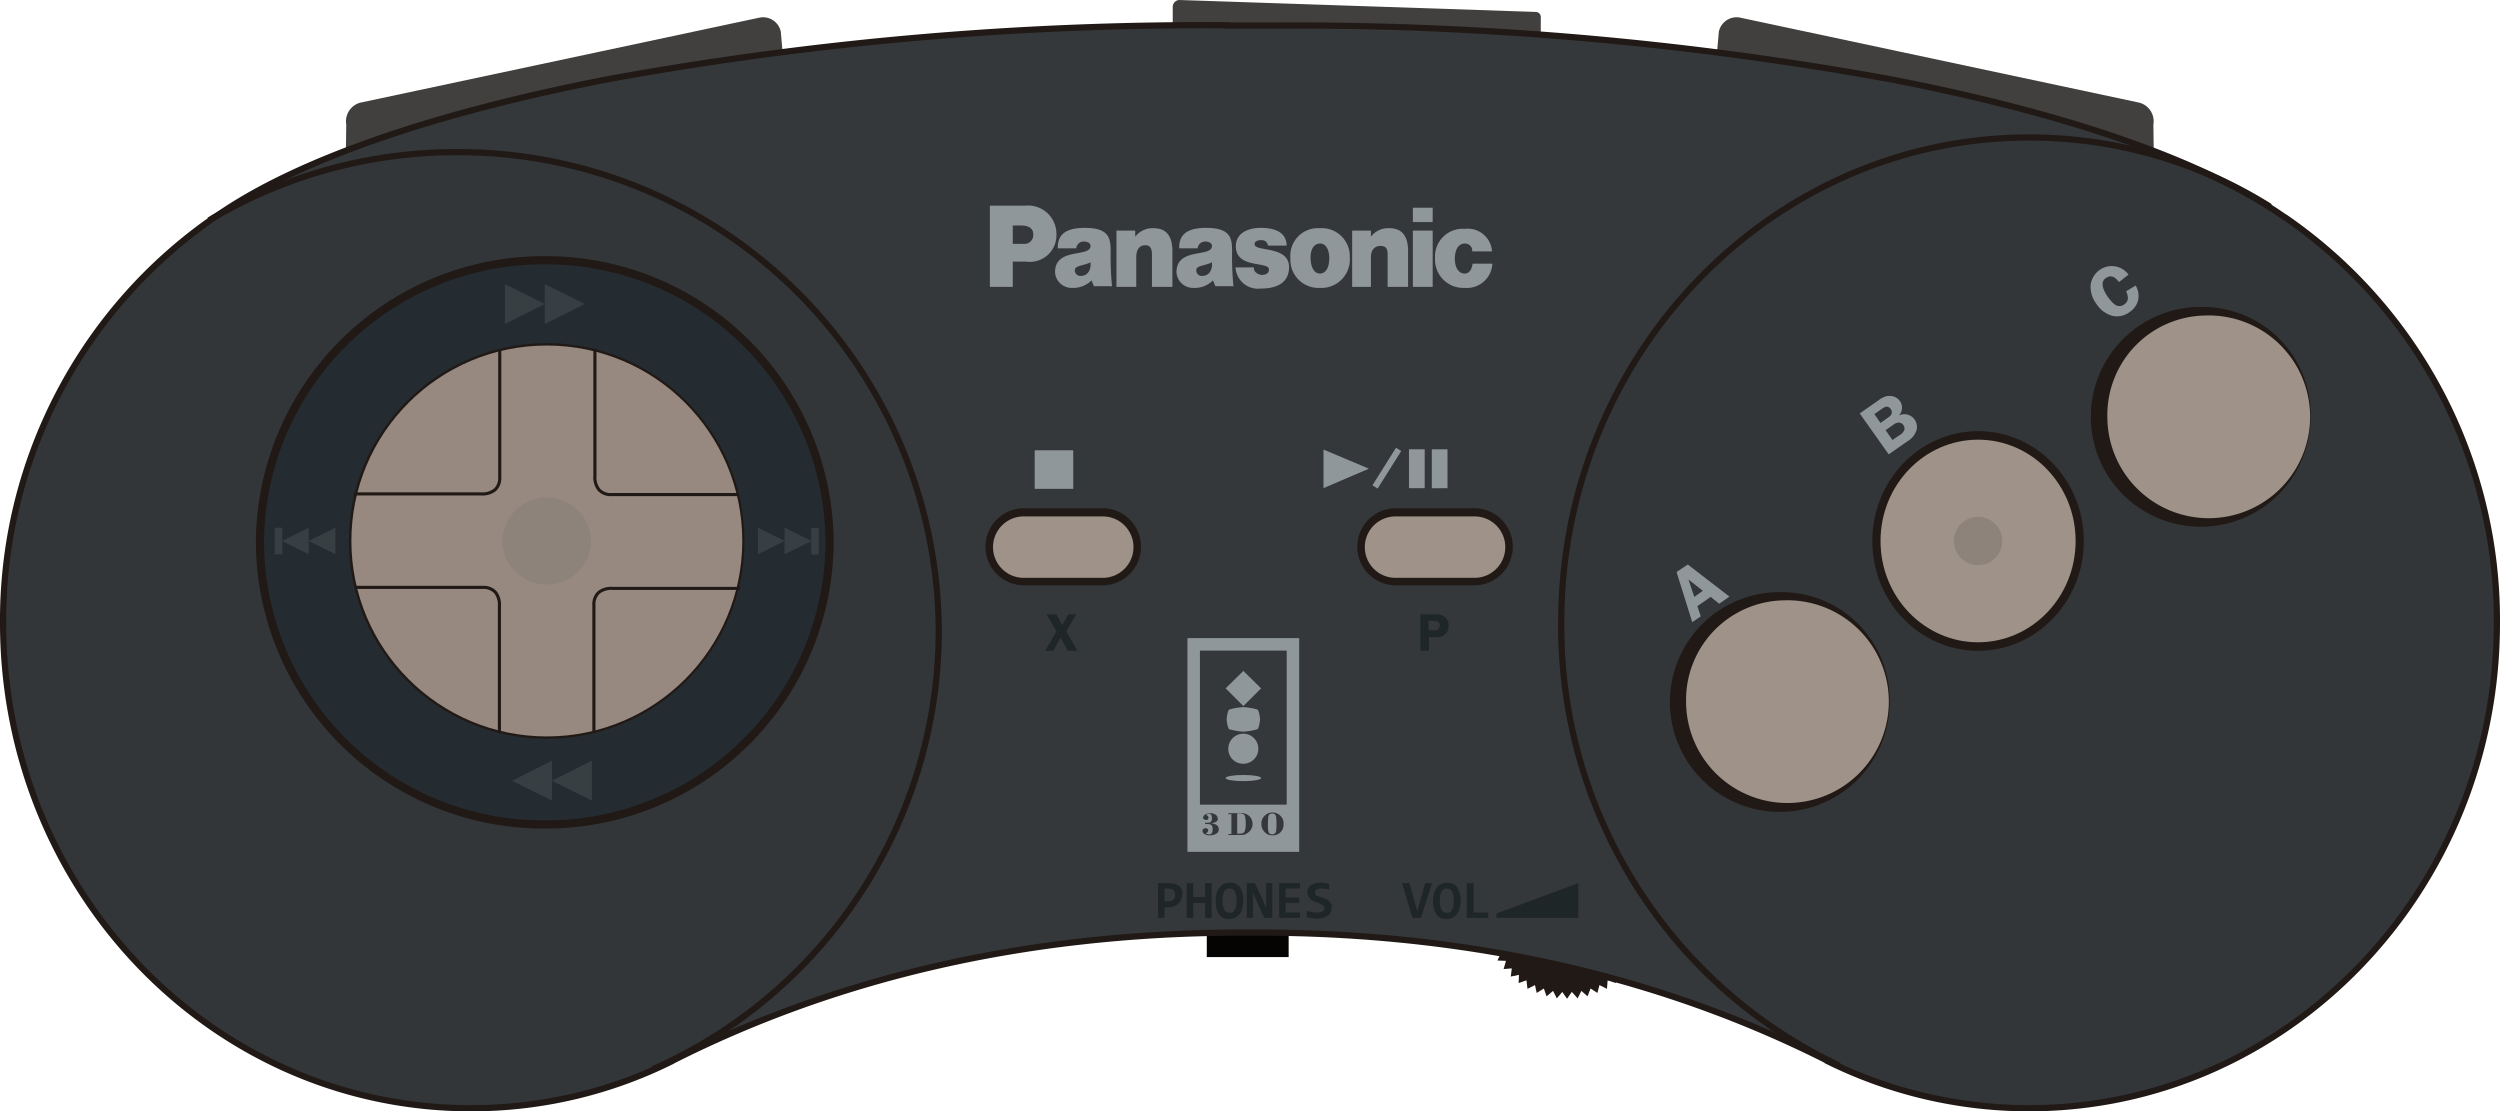 <svg id="Capa_1" data-name="Capa 1" xmlns="http://www.w3.org/2000/svg" viewBox="0 0 200.363 89.069"><title>controller</title><g id="g212"><polygon id="polygon2" points="124.471 67.469 123.951 67.031 123.733 67.66 123.159 67.305 123.022 67.961 122.421 67.66 122.339 68.316 121.71 68.097 121.737 68.781 121.081 68.617 121.163 69.3 120.507 69.218 120.698 69.874 120.015 69.902 120.288 70.53 119.632 70.64 119.96 71.214 119.304 71.405 119.714 71.925 119.113 72.198 119.577 72.69 119.003 73.018 119.523 73.455 119.003 73.865 119.577 74.194 119.113 74.686 119.714 74.959 119.304 75.478 119.96 75.67 119.632 76.271 120.288 76.381 120.015 76.982 120.698 77.009 120.507 77.665 121.163 77.611 121.081 78.267 121.737 78.13 121.71 78.786 122.339 78.568 122.421 79.251 123.022 78.95 123.159 79.579 123.733 79.224 123.951 79.852 124.471 79.415 124.772 80.016 125.209 79.497 125.592 80.044 125.974 79.497 126.439 80.016 126.74 79.415 127.232 79.852 127.478 79.224 128.025 79.579 128.189 78.95 128.79 79.251 128.845 78.568 129.501 78.786 129.474 78.13 130.13 78.267 130.02 77.611 130.704 77.665 130.512 77.009 131.196 76.982 130.922 76.381 131.579 76.271 131.251 75.67 131.879 75.478 131.469 74.959 132.098 74.686 131.633 74.194 132.207 73.865 131.661 73.455 132.207 73.018 131.633 72.69 132.098 72.198 131.469 71.925 131.879 71.405 131.251 71.214 131.579 70.64 130.922 70.53 131.196 69.902 130.512 69.874 130.704 69.218 130.02 69.3 130.13 68.617 129.474 68.781 129.501 68.097 128.845 68.316 128.79 67.66 128.189 67.961 128.025 67.305 127.478 67.66 127.232 67.031 126.74 67.469 126.439 66.894 125.974 67.387 125.592 66.84 125.209 67.387 124.772 66.894 124.471 67.469" fill="#211915" fill-rule="evenodd"/><path id="path4" d="M81.903,59.705l.137-1.558A1.451,1.451,0,0,1,83.789,57.026l31.957,6.807a1.547,1.547,0,0,1,1.121,1.75l.027,2.078" transform="translate(55.717 -55.604)" fill="#41403e"/><path id="path6" d="M6.998,59.705l-.137-1.558a1.451,1.451,0,0,0-1.75-1.121l-31.957,6.807a1.547,1.547,0,0,0-1.121,1.75l-.027,2.078" transform="translate(55.717 -55.604)" fill="#41403e"/><rect id="rect8" x="96.718" y="74.6" width="6.561" height="2.105" fill="#050403"/><path id="path10" d="M42.619,57.6A267.041,267.041,0,0,0-6.807,61.892c-14.051,2.706-25.123,6.506-31.575,11.017h0l-.137.082h0a39.232,39.232,0,0,0-16.949,32.504c0,21.46,16.785,38.874,37.479,38.874a36.086,36.086,0,0,0,16.129-3.773l.027-.027.027-.027h.027c12.466-6.288,27.556-10.252,45.763-10.252h.957c18.207,0,33.297,3.964,45.763,10.252l.027.027H90.76v.027a36.453,36.453,0,0,0,16.129,3.773c20.694,0,37.507-17.414,37.507-38.874a39.163,39.163,0,0,0-16.949-32.504h0l-.137-.082h0c-6.479-4.511-17.523-8.311-31.575-11.017a267.041,267.041,0,0,0-49.426-4.292Z" transform="translate(55.717 -55.604)" fill="#35383b"/><path id="path9" d="M91.662,141.061a38.973,38.973,0,0,1-22.253-35.566c0-21.46,16.785-38.874,37.507-38.874h0a36.468,36.468,0,0,1,19.3,5.522c.383.246.765.492,1.121.738h0l.137.082h0a39.232,39.232,0,0,1,16.949,32.504c-.027,21.542-16.812,38.956-37.534,38.956A36.066,36.066,0,0,1,91.662,141.061Z" transform="translate(55.717 -55.604)" fill="#333638"/><path id="path3" d="M-38.956,73.319a38.64,38.64,0,0,1,19.874-5.467h0a38.501,38.501,0,0,1,38.6,38.409,38.409,38.409,0,0,1-22.936,35.128A36.116,36.116,0,0,1-17.988,144.423c-20.694,0-37.479-17.414-37.479-38.901A39.161,39.161,0,0,1-38.956,73.319Z" transform="translate(55.717 -55.604)" fill="#333638"/><path id="path14" d="M-12.056,76.134a23.066,23.066,0,0,0-23.155,22.936,23.049,23.049,0,0,0,23.155,22.936A23.049,23.049,0,0,0,11.099,99.071,23.066,23.066,0,0,0-12.056,76.134Z" transform="translate(55.717 -55.604)" fill="#211915"/><path id="path16" d="M-12.056,76.791A22.401,22.401,0,0,1,10.443,99.071a22.384,22.384,0,0,1-22.499,22.28A22.384,22.384,0,0,1-34.554,99.071,22.401,22.401,0,0,1-12.056,76.791Z" transform="translate(55.717 -55.604)" fill="#242c32"/><g id="g22"><path id="path18" d="M87.261,103.062a8.809,8.809,0,1,0,8.475,8.803A8.667,8.667,0,0,0,87.261,103.062Z" transform="translate(55.717 -55.604)" fill="#211915"/><path id="path20" d="M87.261,103.718a8.124,8.124,0,1,1-7.846,8.119A7.973,7.973,0,0,1,87.261,103.718Z" transform="translate(55.717 -55.604)" fill="#9f9288"/></g><g id="g28"><path id="path24" d="M120.995,80.208a8.809,8.809,0,1,0,8.475,8.803A8.644,8.644,0,0,0,120.995,80.208Z" transform="translate(55.717 -55.604)" fill="#211915"/><path id="path26" d="M120.995,80.891a8.125,8.125,0,1,1-7.818,8.119A7.973,7.973,0,0,1,120.995,80.891Z" transform="translate(55.717 -55.604)" fill="#9f9288"/></g><g id="g54"><g id="g42"><path id="path30" d="M39.038,127.283a1.097,1.097,0,0,1-.082.41.866.866,0,0,1-.219.328.964.964,0,0,1-.355.219,1.324,1.324,0,0,1-.492.082H37.616v.847h-.519v-2.788h.82a2.708,2.708,0,0,1,.492.055,1.073,1.073,0,0,1,.355.164.546.546,0,0,1,.219.273A.934.934,0,0,1,39.038,127.283Zm-.574.027a.405.405,0,0,0-.027-.191.572.572,0,0,0-.109-.164.441.441,0,0,0-.191-.109.757.757,0,0,0-.246-.027h-.273v1.011h.301a.757.757,0,0,0,.246-.027.251.251,0,0,0,.164-.109c.027-.055.082-.109.109-.164A.533.533,0,0,0,38.464,127.31Z" transform="translate(55.717 -55.604)" fill="#1f2627"/><path id="path32" d="M40.869,129.169v-1.203h-.957v1.203h-.519v-2.788h.519v1.121h.957v-1.121h.519v2.788Z" transform="translate(55.717 -55.604)" fill="#1f2627"/><path id="path34" d="M43.931,127.775a2.392,2.392,0,0,1-.082.656,1.26,1.26,0,0,1-.246.465.834.834,0,0,1-.355.273,1.238,1.238,0,0,1-.437.082.936.936,0,0,1-.82-.355,1.909,1.909,0,0,1-.273-1.066,2.392,2.392,0,0,1,.082-.656,1.26,1.26,0,0,1,.246-.465.834.834,0,0,1,.355-.273,1.238,1.238,0,0,1,.437-.082.936.936,0,0,1,.82.355A1.909,1.909,0,0,1,43.931,127.775Zm-.547.027a1.685,1.685,0,0,0-.137-.738.464.464,0,0,0-.437-.246.546.546,0,0,0-.246.055.385.385,0,0,0-.164.191c-.027.082-.082.191-.109.301a1.81,1.81,0,0,0-.027.41,1.685,1.685,0,0,0,.137.738.464.464,0,0,0,.437.246.546.546,0,0,0,.246-.055.385.385,0,0,0,.164-.191c.027-.082.082-.191.109-.301A1.936,1.936,0,0,0,43.384,127.802Z" transform="translate(55.717 -55.604)" fill="#1f2627"/><path id="path36" d="M45.599,129.169l-.738-1.668-.164-.355v2.023h-.492v-2.788h.656l.765,1.668.137.328v-1.996h.492v2.788Z" transform="translate(55.717 -55.604)" fill="#1f2627"/><path id="path38" d="M46.802,129.169v-2.788h1.668v.437H47.321v.711h1.093v.437h-1.093v.765h1.148v.437Z" transform="translate(55.717 -55.604)" fill="#1f2627"/><path id="path40" d="M51.011,128.321a.999.999,0,0,1-.082.41.489.489,0,0,1-.246.273,1.414,1.414,0,0,1-.355.164,2.407,2.407,0,0,1-.465.055,2.351,2.351,0,0,1-.437-.027l-.41-.082v-.519a.515.515,0,0,0,.219.055.643.643,0,0,1,.219.055.602.602,0,0,0,.219.027h.219a.607.607,0,0,0,.246-.027c.055-.027.137-.027.164-.082s.082-.055.109-.109a.246.246,0,0,0,.027-.137.231.231,0,0,0-.055-.164.42.42,0,0,0-.164-.109A.819.819,0,0,1,50,127.993a.869.869,0,0,0-.246-.082c-.082-.027-.164-.082-.246-.109a.425.425,0,0,1-.219-.164c-.055-.082-.109-.137-.164-.219a.541.541,0,0,1-.055-.301.983.983,0,0,1,.055-.301.551.551,0,0,1,.191-.246.921.921,0,0,1,.328-.164,2.452,2.452,0,0,1,.492-.055h.164a.534.534,0,0,1,.191.027.406.406,0,0,0,.164.027c.055,0,.109.027.164.027v.492c-.055-.027-.082-.027-.137-.055a.347.347,0,0,0-.164-.027c-.055,0-.109-.027-.164-.027h-.164a.757.757,0,0,0-.246.027,1.141,1.141,0,0,0-.164.055c-.055.027-.082.055-.082.109s-.027.082-.027.137a.389.389,0,0,0,.055.164.251.251,0,0,0,.164.109c.082.027.137.055.219.082l.246.082c.082.027.164.082.246.109a.425.425,0,0,1,.219.164c.055.082.109.137.164.219S51.011,128.212,51.011,128.321Z" transform="translate(55.717 -55.604)" fill="#1f2627"/></g><g id="g50"><path id="path44" d="M58.174,129.169h-.683l-.847-2.788h.601l.465,1.668.164.547.164-.574.465-1.64h.547Z" transform="translate(55.717 -55.604)" fill="#1f2627"/><path id="path46" d="M61.345,127.775a2.392,2.392,0,0,1-.082.656,1.26,1.26,0,0,1-.246.465.834.834,0,0,1-.355.273,1.238,1.238,0,0,1-.437.082.936.936,0,0,1-.82-.355,1.909,1.909,0,0,1-.273-1.066,2.392,2.392,0,0,1,.082-.656,1.26,1.26,0,0,1,.246-.465.834.834,0,0,1,.355-.273,1.238,1.238,0,0,1,.437-.082.936.936,0,0,1,.82.355A1.909,1.909,0,0,1,61.345,127.775Zm-.547.027a1.685,1.685,0,0,0-.137-.738.464.464,0,0,0-.437-.246.546.546,0,0,0-.246.055.385.385,0,0,0-.164.191c-.027.082-.082.191-.109.301a1.81,1.81,0,0,0-.027.41,1.685,1.685,0,0,0,.137.738.464.464,0,0,0,.437.246.546.546,0,0,0,.246-.055.385.385,0,0,0,.164-.191c.027-.082.082-.191.109-.301A1.936,1.936,0,0,0,60.798,127.802Z" transform="translate(55.717 -55.604)" fill="#1f2627"/><path id="path48" d="M61.837,129.169v-2.788h.547v2.351h1.175v.437Z" transform="translate(55.717 -55.604)" fill="#1f2627"/></g><polygon id="polygon52" points="119.933 73.209 119.933 73.565 126.494 73.565 126.494 70.776 119.933 73.209" fill="#1f2627"/></g><g id="g58"><path id="path56" d="M79.552,100.847l3.335,2.57-.82.574-.683-.547-1.066.738.273.82-.683.465-1.258-4.019Zm.519,2.597.683-.492-1.148-.902Z" transform="translate(55.717 -55.604)" fill="#90979a"/></g><g id="g62"><path id="path60" d="M93.33,88.737l1.531-1.066a1.692,1.692,0,0,1,.683-.328,1.248,1.248,0,0,1,.547.055.972.972,0,0,1,.465.355.915.915,0,0,1-.082,1.148,1.008,1.008,0,0,1,.738-.055,1.041,1.041,0,0,1,.519.383,1.078,1.078,0,0,1,.164.82,1.597,1.597,0,0,1-.711.902l-1.531,1.066Zm1.175.055.492.711.574-.41q.328-.205.328-.41a.491.491,0,0,0-.082-.301.425.425,0,0,0-.219-.164.299.299,0,0,0-.219,0,1.555,1.555,0,0,0-.328.191Zm.902,1.285.547.793.601-.41a.799.799,0,0,0,.355-.41.497.497,0,0,0-.082-.383.52.52,0,0,0-.301-.191.661.661,0,0,0-.492.164Z" transform="translate(55.717 -55.604)" fill="#90979a"/></g><g id="g66"><path id="path64" d="M114.872,77.611l-.765.601c-.328-.465-.683-.574-1.039-.328-.41.273-.355.765.137,1.504.301.41.547.656.738.711a.607.607,0,0,0,.601-.109c.328-.219.355-.574.137-1.039l.765-.465a1.621,1.621,0,0,1,.191,1.203,1.641,1.641,0,0,1-.683.929,1.681,1.681,0,0,1-1.367.301,2.233,2.233,0,0,1-1.285-.957,2.276,2.276,0,0,1-.465-1.504,1.739,1.739,0,0,1,.738-1.23,1.667,1.667,0,0,1,2.296.383Z" transform="translate(55.717 -55.604)" fill="#90979a"/></g><g id="g70"><path id="path68" d="M30.536,104.839l-.793,1.367.902,1.558h-.793l-.574-1.066-.574,1.066h-.656l.902-1.558-.793-1.367h.793l.465.875.492-.875Z" transform="translate(55.717 -55.604)" fill="#1f2627"/></g><g id="g74"><path id="path72" d="M58.803,106.67v1.093h-.683V104.839h1.148a1.767,1.767,0,0,1,.601.082.913.913,0,0,1,.355.301.788.788,0,0,1,.164.519,1.097,1.097,0,0,1-.082.41.746.746,0,0,1-.246.328.821.821,0,0,1-.301.164,2.085,2.085,0,0,1-.465.027Zm-.027-.547h.437c.164,0,.301-.027.355-.109a.486.486,0,0,0,.109-.273.317.317,0,0,0-.109-.273.609.609,0,0,0-.355-.109h-.437Z" transform="translate(55.717 -55.604)" fill="#1f2627"/></g><g id="g80"><path id="path76" d="M56.042,96.337a3.091,3.091,0,0,0,0,6.178h6.506a3.091,3.091,0,0,0,0-6.178Z" transform="translate(55.717 -55.604)" fill="#211915"/><path id="path78" d="M56.042,96.993h6.506a2.462,2.462,0,0,1,0,4.921H56.042a2.462,2.462,0,0,1,0-4.921Z" transform="translate(55.717 -55.604)" fill="#9f9288"/></g><g id="g86"><path id="path82" d="M26.244,96.337a3.091,3.091,0,0,0,0,6.178h6.506a3.091,3.091,0,0,0,0-6.178Z" transform="translate(55.717 -55.604)" fill="#211915"/><path id="path84" d="M26.244,96.993h6.506a2.462,2.462,0,0,1,0,4.921H26.244a2.462,2.462,0,0,1,0-4.921Z" transform="translate(55.717 -55.604)" fill="#9f9288"/></g><g id="g108"><path id="path88" d="M33.297,75.752c0-1.039-.109-1.886-2.078-1.886-1.64,0-2.187.629-2.16,1.64h1.476a.607.607,0,0,1,.601-.547c.164,0,.547.055.547.355,0,.957-2.843.082-2.843,2.105a1.328,1.328,0,0,0,1.367,1.258,2.078,2.078,0,0,0,1.558-.601h0l.191.465h1.449A24.727,24.727,0,0,1,33.297,75.752Zm-2.406,1.968a.443.443,0,0,1-.465-.465c0-.383.738-.355,1.258-.629C31.739,77.228,31.465,77.72,30.891,77.72Z" transform="translate(55.717 -55.604)" fill="#90979a" fill-rule="evenodd"/><path id="path90" d="M62.302,76.763c-.055.355-.219.765-.629.765-.519,0-.793-.519-.793-1.203,0-.519.191-1.203.793-1.203a.577.577,0,0,1,.437.164.601.601,0,0,1,.164.465H63.86a1.945,1.945,0,0,0-2.187-1.804,2.216,2.216,0,0,0-2.378,2.351,2.267,2.267,0,0,0,2.378,2.378,2.039,2.039,0,0,0,2.214-1.941H62.302Z" transform="translate(55.717 -55.604)" fill="#90979a" fill-rule="evenodd"/><polygon id="polygon92" points="113.235 18.48 113.235 22.991 114.821 22.991 114.821 18.48 113.235 18.48" fill="#90979a" fill-rule="evenodd"/><polygon id="polygon94" points="113.235 16.648 113.235 17.797 114.821 17.797 114.821 16.648 113.235 16.648" fill="#90979a" fill-rule="evenodd"/><path id="path96" d="M50.055,73.893a2.211,2.211,0,0,0-2.351,2.406A2.252,2.252,0,0,0,50.082,78.677a2.275,2.275,0,0,0,2.378-2.46A2.247,2.247,0,0,0,50.055,73.893Zm0,3.636c-.41,0-.738-.465-.738-1.312,0-.492.191-1.093.765-1.093.437-.027.738.492.738,1.148C50.82,77.091,50.519,77.529,50.055,77.529Z" transform="translate(55.717 -55.604)" fill="#90979a" fill-rule="evenodd"/><path id="path98" d="M44.833,75.178c0-.219.219-.328.519-.328a.578.578,0,0,1,.383.109.515.515,0,0,1,.164.328H47.403c-.027-1.175-1.121-1.422-2.105-1.422-.875,0-1.968.355-1.968,1.476,0,1.832,2.652,1.175,2.652,1.859,0,.301-.219.437-.601.437a.801.801,0,0,1-.437-.191.447.447,0,0,1-.164-.41H43.302a1.81,1.81,0,0,0,2.023,1.695c1.75,0,2.269-.82,2.269-1.722,0-1.75-2.788-1.203-2.761-1.832Z" transform="translate(55.717 -55.604)" fill="#90979a" fill-rule="evenodd"/><path id="path100" d="M43.029,75.752c0-1.039-.109-1.886-2.078-1.886-1.64,0-2.187.629-2.16,1.64h1.476a.607.607,0,0,1,.601-.547c.164,0,.547.055.547.355,0,.957-2.843.082-2.843,2.105a1.328,1.328,0,0,0,1.367,1.258,2.078,2.078,0,0,0,1.558-.601h0l.191.465h1.449A24.725,24.725,0,0,1,43.029,75.752ZM40.623,77.72a.443.443,0,0,1-.465-.465c0-.383.738-.355,1.258-.629C41.471,77.228,41.197,77.72,40.623,77.72Z" transform="translate(55.717 -55.604)" fill="#90979a" fill-rule="evenodd"/><path id="path102" d="M26.435,72.089H23.619v6.506h1.832v-2.023h1.066a2.134,2.134,0,0,0,2.433-2.214A2.269,2.269,0,0,0,26.435,72.089Zm-.082,3.062h-.902V73.674h.656c.383,0,.984.109.984.683A.705.705,0,0,1,26.353,75.15Z" transform="translate(55.717 -55.604)" fill="#90979a" fill-rule="evenodd"/><path id="path104" d="M55.632,73.893a1.742,1.742,0,0,0-1.476.683h0v-.492H52.652v4.511h1.504V76.216h0c0-.547.273-.902.765-.902.465,0,.574.246.574.683h0v2.597h1.64V75.834h0C57.162,74.631,56.725,73.893,55.632,73.893Z" transform="translate(55.717 -55.604)" fill="#90979a" fill-rule="evenodd"/><path id="path106" d="M36.741,73.893a1.742,1.742,0,0,0-1.476.683h0v-.492H33.762v4.511h1.586V76.216h0c0-.547.219-.957.711-.957.465,0,.547.328.547.765h0v2.57H38.245V75.834h0C38.272,74.631,37.835,73.893,36.741,73.893Z" transform="translate(55.717 -55.604)" fill="#90979a" fill-rule="evenodd"/></g><g id="g138"><g id="g136"><g id="g132"><g id="g130"><g id="g128"><rect id="rect110" x="95.685" y="64.489" width="7.955" height="3.28" fill="#90979a"/><path id="path112" d="M42.51,117.961c0-.137.629-.246,1.422-.246s1.422.109,1.422.246-.629.246-1.422.246S42.51,118.097,42.51,117.961Z" transform="translate(55.717 -55.604)" fill="#90979a"/><g id="g120"><path id="path114" d="M41.279,121.596h0a.845.845,0,0,1,.519.137.39.39,0,0,1,.164.328.398.398,0,0,1-.191.355.972.972,0,0,1-.519.137.694.694,0,0,1-.437-.109.331.331,0,0,1-.164-.246.236.236,0,0,1,.082-.164.273.273,0,0,1,.328,0c.055.027.055.082.055.137,0,.082-.055.137-.137.191a.027.027,0,0,0-.027.027c0,.027.027.055.082.055a.347.347,0,0,0,.164.027c.191,0,.273-.137.273-.41s-.109-.41-.355-.41H40.924a.055.055,0,1,1,0-.109h.137c.137,0,.246-.027.273-.082a.408.408,0,0,0,.082-.273.686.686,0,0,0-.055-.273.213.213,0,0,0-.191-.082.246.246,0,0,0-.137.027c-.055.027-.055.027-.055.055s.027.027.055.055a.198.198,0,0,1,.109.164c0,.055-.027.082-.055.137a.209.209,0,0,1-.137.055.389.389,0,0,1-.164-.055.15.15,0,0,1-.082-.137.331.331,0,0,1,.164-.246.89.89,0,0,1,.383-.109.694.694,0,0,1,.437.109.371.371,0,0,1,.191.301c.055.219-.164.355-.601.41Z" transform="translate(55.717 -55.604)" fill="#35383b"/><path id="path116" d="M43.439,120.831v1.586h.164c.246,0,.383-.055.437-.191a1.804,1.804,0,0,0,.082-.656,2.119,2.119,0,0,0-.055-.519.271.271,0,0,0-.137-.191.546.546,0,0,0-.246-.055h-.246Zm-.465,1.613v-1.586h-.246v-.082h1.011a.91.91,0,0,1,.683.246.866.866,0,0,1,.246.629.757.757,0,0,1-.082.355.855.855,0,0,1-.246.301,1.024,1.024,0,0,1-.328.191,1.81,1.81,0,0,1-.41.027h-.875v-.082Z" transform="translate(55.717 -55.604)" fill="#35383b"/><path id="path118" d="M46.583,121.651a2.682,2.682,0,0,0-.027-.547.282.282,0,0,0-.301-.301.515.515,0,0,0-.219.055.412.412,0,0,0-.109.219c0,.082-.027.273-.027.547a2.682,2.682,0,0,0,.027.547.522.522,0,0,0,.082.219.31.31,0,0,0,.219.082.515.515,0,0,0,.219-.055.441.441,0,0,0,.109-.191A3.162,3.162,0,0,0,46.583,121.651ZM45.38,121.624a.81.81,0,0,1,.273-.656.866.866,0,0,1,.629-.246.848.848,0,0,1,.601.246.831.831,0,0,1,.273.683.887.887,0,0,1-.246.656.866.866,0,0,1-.629.246.81.81,0,0,1-.656-.273A.887.887,0,0,1,45.38,121.624Z" transform="translate(55.717 -55.604)" fill="#35383b"/></g><path id="path122" d="M42.728,115.61a1.203,1.203,0,1,1,1.203,1.203A1.179,1.179,0,0,1,42.728,115.61Z" transform="translate(55.717 -55.604)" fill="#90979a"/><path id="path124" d="M42.81,112.466c-.164.109-.219.793-.219.793s.055.683.219.793a5.314,5.314,0,0,0,1.121.191,5.314,5.314,0,0,0,1.121-.191c.164-.109.219-.793.219-.793s-.055-.683-.219-.793a5.314,5.314,0,0,0-1.121-.191A5.61,5.61,0,0,0,42.81,112.466Z" transform="translate(55.717 -55.604)" fill="#90979a"/><polygon id="polygon126" points="98.227 55.167 99.649 53.773 101.07 55.167 99.649 56.588 98.227 55.167" fill="#90979a"/></g></g></g><rect id="rect134" x="95.668" y="51.643" width="7.955" height="16.129" fill="none" stroke="#90979a" stroke-miterlimit="10"/></g></g><g id="g144"><polygon id="polygon140" points="47.434 60.962 47.434 64.161 44.236 62.575 47.434 60.962" fill="#373f43"/><polygon id="polygon142" points="44.236 60.962 44.236 64.161 41.037 62.575 44.236 60.962" fill="#373f43"/></g><g id="g150"><polygon id="polygon146" points="40.463 22.772 40.463 25.97 43.662 24.358 40.463 22.772" fill="#373f43"/><polygon id="polygon148" points="43.662 22.772 43.662 25.97 46.86 24.358 43.662 22.772" fill="#373f43"/></g><g id="g158"><polygon id="polygon152" points="26.877 42.291 26.877 44.423 24.744 43.357 26.877 42.291" fill="#373f43"/><polygon id="polygon154" points="24.744 42.291 24.744 44.423 22.612 43.357 24.744 42.291" fill="#373f43"/><rect id="rect156" x="22.021" y="42.292" width="0.601" height="2.132" fill="#373f43"/></g><g id="g166"><polygon id="polygon160" points="60.748 42.291 60.748 44.423 62.88 43.357 60.748 42.291" fill="#373f43"/><polygon id="polygon162" points="62.88 42.291 62.88 44.423 65.04 43.357 62.88 42.291" fill="#373f43"/><rect id="rect164" x="65.018" y="42.308" width="0.601" height="2.132" fill="#373f43"/></g><rect id="rect168" x="82.926" y="36.089" width="3.089" height="3.089" fill="#90979a"/><rect id="rect170" x="112.923" y="36.009" width="1.258" height="3.116" fill="#90979a"/><rect id="rect172" x="114.752" y="36.012" width="1.258" height="3.116" fill="#90979a"/><polygon id="polygon174" points="106.073 39.12 106.073 36.031 109.709 37.562 106.073 39.12" fill="#90979a"/><rect id="rect176" x="53.653" y="92.88" width="3.554" height="0.492" transform="translate(2.804 34.926) rotate(-57.866)" fill="#90979a"/><g id="g194"><circle id="ellipse178" cx="43.815" cy="43.355" r="15.856" fill="#211915"/><circle id="circle180" cx="43.826" cy="43.357" r="15.664" fill="#97897f"/><g id="g190"><path id="path182" d="M-15.664,83.652V93.849a1.3,1.3,0,0,1-.383,1.011h0a1.615,1.615,0,0,1-1.121.328H-27.365" transform="translate(55.717 -55.604)" fill="none" stroke="#211915" stroke-miterlimit="10" stroke-width="0.25"/><path id="path184" d="M-27.228,102.679h10.197a1.3,1.3,0,0,1,1.011.383h0a1.615,1.615,0,0,1,.328,1.121h0v10.197h0" transform="translate(55.717 -55.604)" fill="none" stroke="#211915" stroke-miterlimit="10" stroke-width="0.25"/><path id="path186" d="M-8.119,114.297V104.101a1.3,1.3,0,0,1,.383-1.011h0a1.615,1.615,0,0,1,1.121-.328H3.581" transform="translate(55.717 -55.604)" fill="none" stroke="#211915" stroke-miterlimit="10" stroke-width="0.25"/><path id="path188" d="M3.499,95.243H-6.698a1.3,1.3,0,0,1-1.011-.383h0a1.615,1.615,0,0,1-.328-1.121h0V83.543h0" transform="translate(55.717 -55.604)" fill="none" stroke="#211915" stroke-miterlimit="10" stroke-width="0.25"/></g><path id="path192" d="M-11.892,95.462a3.553,3.553,0,0,0-3.554,3.499,3.518,3.518,0,0,0,3.554,3.499,3.518,3.518,0,0,0,3.554-3.499A3.571,3.571,0,0,0-11.892,95.462Z" transform="translate(55.717 -55.604)" fill="#8e837b"/></g><path id="path196" d="M67.769,58.365l-29.497-.765V56.151a.548.548,0,0,1,.547-.547l28.568.957a.405.405,0,0,1,.383.437Z" transform="translate(55.717 -55.604)" fill="#41403e"/><path id="path198" d="M42.619,57.627A267.041,267.041,0,0,0-6.807,61.919C-20.858,64.625-31.93,68.425-38.382,72.936h0l-.137.082h0a39.232,39.232,0,0,0-16.949,32.504c0,21.487,16.785,38.901,37.479,38.901a36.086,36.086,0,0,0,16.129-3.773l.027-.027.027-.027h.027c12.466-6.288,27.556-10.252,45.763-10.252h.957c18.207,0,33.297,3.964,45.763,10.252l.027.027H90.76v.027a36.454,36.454,0,0,0,16.129,3.773c20.694,0,37.507-17.414,37.507-38.874a39.163,39.163,0,0,0-16.949-32.504h0l-.137-.082h0c-6.479-4.511-17.523-8.311-31.575-11.017a267.041,267.041,0,0,0-49.426-4.292H42.619Z" transform="translate(55.717 -55.604)" fill="none" stroke="#211915" stroke-miterlimit="10" stroke-width="0.5"/><path id="path9-2" data-name="path9" d="M126.217,72.171a36.247,36.247,0,0,0-19.3-5.549h0c-20.694,0-37.507,17.414-37.507,38.874A38.916,38.916,0,0,0,91.689,141.006" transform="translate(55.717 -55.604)" fill="none" stroke="#211915" stroke-miterlimit="10" stroke-width="0.5"/><path id="path3-2" data-name="path3" d="M-3.417,141.307a38.414,38.414,0,0,0,22.936-35.101,38.501,38.501,0,0,0-38.6-38.409h0A38.566,38.566,0,0,0-38.956,73.264" transform="translate(55.717 -55.604)" fill="none" stroke="#211915" stroke-miterlimit="10" stroke-width="0.5"/><g id="g210"><g id="g206"><ellipse id="ellipse202" cx="158.533" cy="43.357" rx="8.475" ry="8.803" fill="#211915"/><ellipse id="ellipse204" cx="158.533" cy="43.357" rx="7.818" ry="8.119" fill="#9f9288"/></g><circle id="circle208" cx="158.533" cy="43.357" r="1.941" fill="#8e837b"/></g></g></svg>